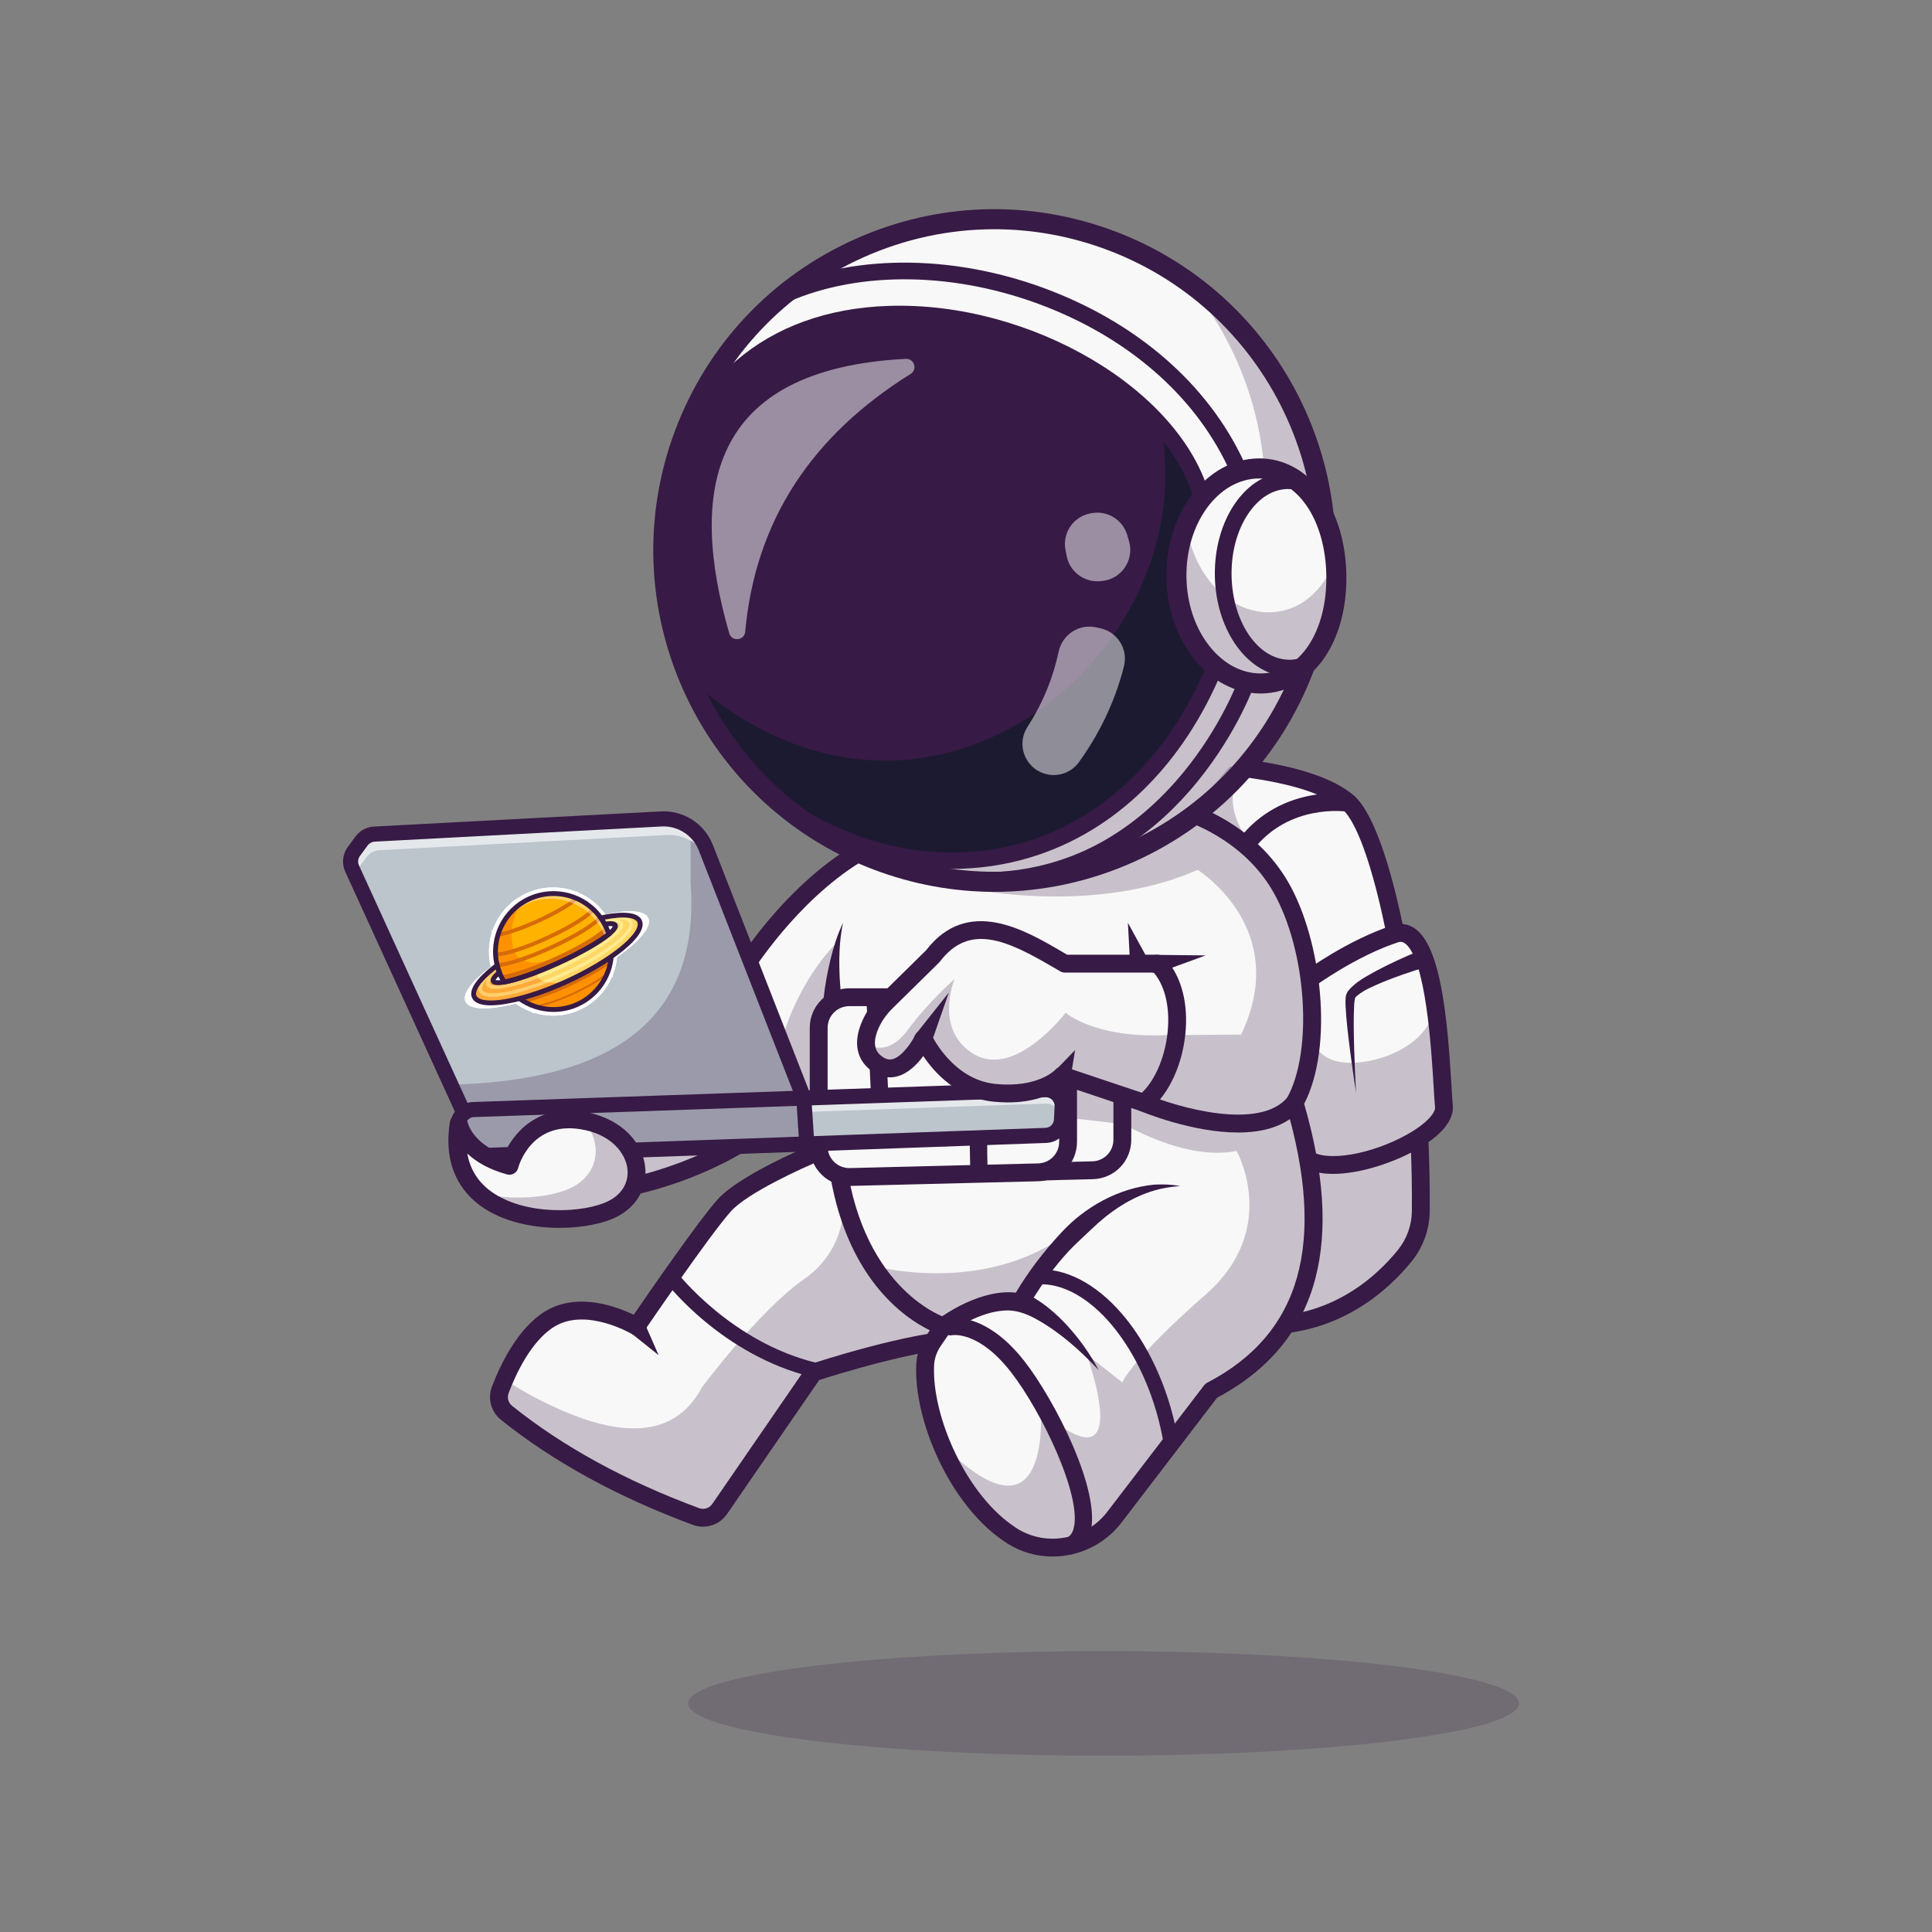 <?xml version="1.0" encoding="utf-8"?>
<!-- Generator: Adobe Illustrator 27.5.0, SVG Export Plug-In . SVG Version: 6.00 Build 0)  -->
<svg version="1.1" id="Layer_1" xmlns="http://www.w3.org/2000/svg" xmlns:xlink="http://www.w3.org/1999/xlink" x="0px" y="0px"
	 viewBox="0 0 4000 4000" style="enable-background:new 0 0 4000 4000;" xml:space="preserve">
<rect x="0" y="0" width="4000" height="4000" fill="#808080" stroke="none"/>
<g>
	<g>
		<g>
			<!-- <rect style="fill:#E7C0FF;" width="4000" height="4000"/> -->
		</g>
	</g>
	<g>
		<g>
			<g>
				<g>
					<path style="fill:#F8F8F8;" d="M1994.38,2772.434c-9.02,0.154-18.706,0.769-28.956,1.794
						c-110.186,10.865-281.103,67.393-281.103,67.393l-194.389,282.64c-10.865,15.734-31.057,22.14-48.995,15.529
						c-150.263-55.606-282.128-126.227-392.263-214.735c-14.094-11.326-19.321-30.391-12.915-47.303
						c2.409-6.303,5.227-13.376,8.456-20.961c18.091-41.973,49.661-99.475,95.17-126.637c76.259-45.458,178.553,15.99,178.553,15.99
						s136.631-200.488,181.474-250.456c44.843-49.968,195.619-111.468,195.619-111.468l269.469,190.494
						C1964.501,2574.713,2100.312,2770.742,1994.38,2772.434z"/>
				</g>
			</g>
			<g>
				<g>
					<path style="fill:#F8F8F8;" d="M2941.622,2507.782c-0.307,33.312-11.889,65.548-32.799,91.48
						c-49.097,60.987-155.747,158.668-326.766,143.601c-39.155-3.434-73.594-30.545-103.831-73.645
						c-160.154-227.906-203.665-903.834-203.665-903.834l221.653-181.935c0,0,216.529,7.636,295.965,78.77
						c34.696,31.057,69.341,134.068,96.554,271.16c13.53,68.162,25.266,144.78,34.183,225.19
						c7.124,63.959,12.454,130.327,15.58,196.695C2940.956,2406.462,2942.032,2457.66,2941.622,2507.782z"/>
				</g>
			</g>
			<g>
				<g>
					<path style="fill:#371A45;" d="M2617.153,2762.895c-11.919,0-24.138-0.527-36.719-1.636
						c-111.25-9.8-199.575-181.995-262.524-511.804c-45.811-240.012-61.636-480.486-61.79-482.886
						c-0.654-10.183,7.07-18.97,17.253-19.627c10.193-0.601,18.97,7.07,19.626,17.253c0.154,2.38,15.857,240.847,61.265,478.628
						c57.795,302.639,139.268,473.682,229.412,481.624c162.93,14.321,264.626-79.524,310.74-136.755
						c18.274-22.681,28.472-51.116,28.716-80.071c3.169-375.947-76.135-771.509-143.281-831.636
						c-73.513-65.823-282.175-73.997-284.272-74.07c-10.198-0.364-18.171-8.926-17.81-19.121c0.361-10.2,9.055-18.123,19.116-17.813
						c9.114,0.322,224.158,8.74,307.62,83.474c83.069,74.382,158.679,492.073,155.581,859.478
						c-0.313,37.246-13.416,73.806-36.89,102.944C2876.006,2669.448,2775.791,2762.883,2617.153,2762.895z"/>
				</g>
			</g>
			<g>
				<g>
					<path style="fill:#F8F8F8;" d="M2938.496,2355.263c-69.238,44.69-189.52,76.823-236.003,41.769l5.843-246.407l2.972-123.767
						c0,0,86.919-63.857,177.426-93.479c41.819-13.683,65.138,47.611,78.77,124.023c0.154,0.923,0.307,1.948,0.512,2.973
						c15.375,88.354,18.091,195.567,21.474,230.315C2991.488,2311.292,2970.424,2334.61,2938.496,2355.263z"/>
				</g>
			</g>
			<g>
				<g>
					<path style="fill:#371A45;" d="M2760.034,2430.405c-26.98,0.002-51.155-5.403-68.672-18.625
						c-8.147-6.147-9.766-17.734-3.618-25.879c6.147-8.147,17.732-9.766,25.879-3.618c31.794,23.989,125.247,8.274,200-33.638
						c41.018-22.998,58.547-45.227,57.478-56.152c-0.945-9.626-1.802-24.036-2.886-42.28
						c-4.346-73.159-15.891-267.493-60.107-297.583c-4.324-2.942-8.269-3.433-13.613-1.682
						c-86.514,28.323-171.426,90.186-172.275,90.808c-8.22,6.033-19.788,4.258-25.825-3.967c-6.038-8.228-4.265-19.787,3.96-25.825
						c3.647-2.678,90.4-65.94,182.642-96.138c16.218-5.305,32.09-3.15,45.903,6.252c54.661,37.197,67.998,187.749,76.208,325.942
						c1.06,17.849,1.897,31.946,2.771,40.869c2.954,30.12-24.102,62.791-76.182,91.99
						C2886.242,2406.364,2816.921,2430.402,2760.034,2430.405z"/>
				</g>
			</g>
			<g style="opacity:0.25;">
				<g>
					<path style="fill:#371A45;" d="M2938.496,2355.263c2.46,51.198,3.536,102.396,3.126,152.518
						c-0.307,33.312-11.889,65.548-32.799,91.48c-49.097,60.987-155.747,158.668-326.766,143.601
						c-39.155-3.434-73.594-30.545-103.831-73.645c2.819-99.834,16.759-107.162,27.828-204.178
						c11.941-105.163,32.441-173.479,46.125-188.854l156.157-125.561l7.482-5.996c0,0,5.535,58.527,85.792,55.76
						c41.204-1.435,87.688-16.4,121.307-41.82c31.877-24.138,52.121-57.707,45.099-98.194
						c15.375,88.354,18.091,195.567,21.474,230.315C2991.488,2311.292,2970.424,2334.61,2938.496,2355.263z"/>
				</g>
			</g>
			<g>
				<g>
					<path style="fill:#371A45;" d="M2947.664,2003.526c-28.523,8.728-57.383,18.601-85.022,29.897
						c-18.943,8.322-40.877,16.619-55.374,30.444c-0.69,0.673-0.865,1.149-1.394,1.736c-0.049,0.354-0.263,0.235-0.37,0.608
						c-0.956,4.111-1.459,9.373-1.826,13.75c-1.692,29.704-0.789,60.515-0.015,90.942c0.926,30.52,2.256,61.064,3.891,91.599
						c-4.609-30.232-8.918-60.518-12.832-90.894c-3.754-30.466-7.679-60.635-8.977-92.036c-0.022-5.012-0.161-10.777,0.567-15.891
						c0.299-4.184,2.488-8.699,4.882-12.014c16.521-20.22,38.582-30.358,59.975-42.584c27.692-14.601,55.654-27.34,84.563-39.391
						C2959.139,1960.956,2971.495,1995.555,2947.664,2003.526L2947.664,2003.526z"/>
				</g>
			</g>
			<g>
				<g>
					<path style="fill:#371A45;" d="M1455.488,3160.859c-6.997,0.002-14.077-1.218-20.943-3.757
						c-155.637-57.556-289.358-130.779-397.449-217.639c-20.4-16.389-27.886-43.828-18.626-68.276
						c16.526-43.625,52.981-122.019,111.448-156.902c66.931-39.929,148.477-8.523,182.07,7.813
						c31.851-46.423,134.893-195.54,173.672-238.75c47.141-52.527,196.057-113.657,202.373-116.235
						c9.446-3.86,20.232,0.679,24.087,10.129c3.855,9.448-0.679,20.232-10.127,24.089c-40.847,16.67-154.399,68.337-188.828,106.699
						c-43.518,48.491-178.613,246.526-179.973,248.521c-5.515,8.093-16.387,10.476-24.785,5.43
						c-0.911-0.542-93.882-55.142-159.553-15.957c-48.845,29.141-81.001,99.128-95.823,138.254
						c-3.577,9.438-0.676,20.039,7.212,26.377c104.98,84.36,235.227,155.615,387.119,211.785c10.046,3.716,21.282,0.151,27.344-8.66
						l194.407-282.629c2.285-3.323,5.596-5.808,9.426-7.073c8.445-2.791,208.057-68.384,315.559-70.12
						c16.042-0.259,18.96-5.938,19.919-7.803c13.569-26.409-30.591-111.643-64.707-160.933c-5.808-8.391-3.716-19.9,4.673-25.71
						c8.389-5.808,19.897-3.718,25.705,4.668c16.238,23.438,95.796,143.176,67.205,198.853c-6.384,12.437-20.625,27.368-52.2,27.878
						c-92.031,1.484-264.731,55.459-298.689,66.355l-190.85,277.456C1493.647,3151.455,1474.905,3160.859,1455.488,3160.859z"/>
				</g>
			</g>
			<g style="opacity:0.25;">
				<g>
					<path style="fill:#371A45;" d="M2001.657,2687.872c0,11.531-7.687,17.937-16.656,41c-3.741,9.583-10.813,26.137-19.577,45.356
						c-110.186,10.865-281.103,67.393-281.103,67.393l-194.389,282.64c-10.865,15.734-31.057,22.14-48.995,15.529
						c-150.263-55.606-282.128-126.227-392.263-214.735c-14.094-11.326-19.321-30.391-12.915-47.303
						c2.409-6.303,5.227-13.376,8.456-20.961l49.712,29.263c172.71,93.992,298.476,100.551,359.361-13.683
						c0,0,117.874-158.873,211.967-224.472c94.094-65.65,81.435-170.148,81.435-170.148l226.778,181.935
						C1981.157,2666.091,2001.657,2676.341,2001.657,2687.872z"/>
				</g>
			</g>
			<g>
				<g>
					<path style="fill:#371A45;" d="M1686.487,2851.875c-1.201,0-2.424-0.142-3.643-0.439
						c-187.642-45.605-301.162-192.439-305.903-198.667c-5.144-6.755-3.835-16.404,2.922-21.545
						c6.755-5.142,16.401-3.833,21.54,2.915c1.233,1.611,112.056,144.482,288.701,187.419c8.252,2.004,13.315,10.32,11.309,18.569
						C1699.704,2847.158,1693.415,2851.875,1686.487,2851.875z"/>
				</g>
			</g>
			<g>
				<g>
					<path style="fill:#F8F8F8;" d="M1313.079,2455.063c0,0,145.283-29.822,260.406-114.405l-282.933,21.553"/>
				</g>
			</g>
			<g style="opacity:0.25;">
				<g>
					<path style="fill:#371A45;" d="M1313.079,2455.063c0,0,145.283-29.822,260.406-114.405l-282.933,21.553"/>
				</g>
			</g>
			<g>
				<g>
					<path style="fill:#371A45;" d="M1313.059,2473.544c-8.587,0-16.277-6.018-18.076-14.758
						c-2.056-9.993,4.38-19.763,14.373-21.821c1.416-0.293,142.839-30.122,253.191-111.196c8.225-6.045,19.785-4.275,25.83,3.95
						c6.042,8.223,4.275,19.788-3.95,25.83c-117.039,85.991-261.538,116.365-267.632,117.615
						C1315.542,2473.42,1314.292,2473.544,1313.059,2473.544z"/>
				</g>
			</g>
			<g>
				<g>
					<path style="fill:#F8F8F8;" d="M2507.745,2879.186l-200.641,262.192c-50.019,65.343-141.858,82.717-211.404,38.745
						c-61.704-39.052-113.825-111.826-145.907-188.598c-24.087-57.451-36.9-117.156-34.234-166.714
						c0.922-17.527,7.124-34.337,17.015-48.789l20.602-30.083c0,0-180.449-54.99-219.296-336.503v-73.492
						c0,0-93.94-6.252-100.807-18.501c-6.816-12.249-93.735-311.186-93.735-311.186s117.669-191.417,286.792-265.677
						c79.744-35.003,191.109-48.431,286.484-52.889c106.906-4.971,193.774,1.384,193.774,1.384l150.365-7.944
						c0,0,127.867,36.438,196.183,157.694c68.367,121.307,88.866,335.325,27.367,444.435
						C2760.199,2555.085,2725.913,2766.079,2507.745,2879.186z"/>
				</g>
			</g>
			<g>
				<g>
					<path style="fill:#371A45;" d="M2179.194,3222.57c-32.288,0.002-64.707-8.708-93.369-26.853
						c-118.965-75.308-194.936-256.443-188.713-371.907c1.099-20.381,8.093-40.518,20.229-58.232l7.752-11.313
						c-52.122-25.347-177.376-109.5-209.517-342.322c-0.117-0.837-0.176-1.682-0.176-2.527v-56.304
						c-87.595-7.234-94.587-19.746-98.445-26.655c-6.836-12.244-62.695-202.639-95.383-315.044
						c-1.458-5.005-0.73-10.396,2.002-14.836c4.929-8.018,122.695-197.188,295.125-272.917
						c171.355-75.256,476.121-53.94,489.016-52.996c10.176,0.745,17.822,9.6,17.078,19.775c-0.745,10.178-9.543,17.869-19.775,17.08
						c-3.064-0.22-308.538-21.575-471.46,49.978c-144.092,63.284-251.624,217.524-274.148,251.685
						c30.828,105.876,78.408,266.985,88.765,296.245c12.844,4.656,53.42,9.854,86.938,12.095
						c9.705,0.649,17.246,8.711,17.246,18.438v72.18c37.178,265.63,204.526,319.626,206.216,320.142
						c5.627,1.716,10.1,6.008,12.048,11.563c1.946,5.552,1.13,11.699-2.195,16.553l-20.598,30.068
						c-8.306,12.122-13.081,25.723-13.813,39.333c-5.662,105.027,66.511,272.188,171.575,338.694
						c60.642,38.384,142.703,23.298,186.824-34.346l200.657-262.173c1.65-2.158,3.757-3.923,6.169-5.173
						c193.958-100.552,247.38-288.42,163.318-574.338c-1.409-4.788-0.82-9.941,1.631-14.287
						c54.712-97.051,41.428-304.207-27.336-426.265c-63.586-112.864-183.977-148.677-185.186-149.023
						c-9.795-2.825-15.466-13.052-12.659-22.852c2.81-9.8,13.005-15.466,22.813-12.683c5.518,1.572,135.986,39.963,207.229,166.419
						c66.665,118.33,93.083,335.527,31.091,455.583c41.218,143.206,48.921,261.035,23.555,359.99
						c-27.678,107.988-96.221,191.519-203.762,248.335l-198.174,258.928C2286.924,3198.125,2233.259,3222.565,2179.194,3222.57z"/>
				</g>
			</g>
			<g>
				<g>
					<path style="fill:#F8F8F8;" d="M1870.611,2060.36h389.788c34.946,0,63.275,28.329,63.275,63.275v236.017
						c0,34.334-27.381,62.403-61.705,63.255l-389.788,9.672c-35.549,0.882-64.844-27.695-64.844-63.255v-245.689
						C1807.337,2088.689,1835.666,2060.36,1870.611,2060.36z"/>
				</g>
			</g>
			<g>
				<g>
					<path style="fill:#371A45;" d="M1870.544,2451.076c-21.438,0-41.611-8.203-57.019-23.23
						c-15.906-15.518-24.668-36.301-24.668-58.523v-245.688c0-45.078,36.675-81.753,81.753-81.753h389.79
						c45.078,0,81.753,36.675,81.753,81.753v236.016c0,44.719-35.02,80.62-79.724,81.729l-389.79,9.67
						C1871.941,2451.066,1871.24,2451.076,1870.544,2451.076z M1870.61,2078.84c-24.7,0-44.795,20.095-44.795,44.795v245.688
						c0,12.178,4.8,23.567,13.516,32.068c8.716,8.501,20.173,13.074,32.39,12.715l389.79-9.67
						c24.497-0.608,43.684-20.281,43.684-44.785v-236.016c0-24.7-20.095-44.795-44.795-44.795H1870.61z"/>
				</g>
			</g>
			<g>
				<g>
					<path style="fill:#F8F8F8;" d="M1758.29,2064.631h389.788c34.946,0,63.275,28.329,63.275,63.275v236.017
						c0,34.334-27.381,62.404-61.705,63.255l-389.788,9.672c-35.549,0.882-64.844-27.695-64.844-63.255v-245.689
						C1695.015,2092.96,1723.344,2064.631,1758.29,2064.631z"/>
				</g>
			</g>
			<g>
				<g>
					<path style="fill:#371A45;" d="M2026.87,2448.161c-9.705,0.002-17.685-7.744-17.925-17.5
						c-0.774-31.692-1.716-81.353-0.803-106.946c-28.105-7.021-112.39-18.145-188.13-25.981c-8.821-0.913-15.649-8.132-16.072-16.99
						l-10.251-215.259c-0.471-9.897,7.168-18.301,17.063-18.772c9.927-0.437,18.298,7.168,18.772,17.065l9.519,199.878
						c189.382,20.115,197.312,31.128,202.107,37.778c3.218,4.465,4.392,10.061,3.215,15.352c-1.23,7.834-0.762,63.704,0.444,113
						c0.242,9.902-7.59,18.127-17.493,18.369C2027.168,2448.159,2027.016,2448.161,2026.87,2448.161z M2016.264,2326.303h0.049
						H2016.264z M2009.338,2309.04c-0.088,0.393-0.159,0.784-0.217,1.167C2009.189,2309.772,2009.262,2309.384,2009.338,2309.04z
						 M2009.341,2309.028c0,0.002-0.002,0.007-0.002,0.01C2009.338,2309.035,2009.341,2309.03,2009.341,2309.028z"/>
				</g>
			</g>
			<g>
				<g>
					<path style="fill:#371A45;" d="M1758.227,2455.349c-21.44,0-41.619-8.206-57.024-23.235
						c-15.906-15.515-24.668-36.299-24.668-58.521v-245.688c0-45.078,36.675-81.753,81.755-81.753h389.788
						c45.078,0,81.753,36.675,81.753,81.753v236.018c0,44.719-35.02,80.618-79.724,81.726l-389.79,9.673
						C1759.619,2455.339,1758.921,2455.349,1758.227,2455.349z M1758.291,2083.11c-24.702,0-44.797,20.095-44.797,44.795v245.688
						c0,12.178,4.8,23.564,13.516,32.068c8.716,8.503,20.303,12.988,32.39,12.717l389.79-9.673
						c24.497-0.608,43.684-20.278,43.684-44.783v-236.018c0-24.7-20.095-44.795-44.795-44.795H1758.291z"/>
				</g>
			</g>
			<g>
				<g>
					<path style="fill:#BCC4CC;" d="M2199.121,2291.663l-1.435,27.06c-0.922,17.476-15.016,31.365-32.543,32.031l-495.94,17.681
						l-685.512,24.497c-18.706,0.666-34.388-13.991-35.003-32.748l-0.871-28.136c-0.359-11.019,4.664-20.961,12.659-27.367h0.051
						c5.484-4.459,12.351-7.226,19.936-7.482l683.667-23.728l1.384-0.051l498.657-17.322
						C2184.002,2255.43,2200.146,2271.83,2199.121,2291.663z"/>
				</g>
			</g>
			<g style="opacity:0.61;">
				<g>
					<path style="fill:#FFFFFF;" d="M2199.121,2291.663l-0.974,18.757c-3.793-14.965-17.63-26.086-33.978-25.522l-498.195,17.323
						l-0.718-28.802l498.913-17.322C2184.002,2255.43,2200.146,2271.83,2199.121,2291.663z"/>
				</g>
			</g>
			<g>
				<g>
					<path style="fill:#BCC4CC;" d="M1670.227,2365.872l-1.128-0.103l-708.574-61.089h-0.051l-26.906-58.885l-204.536-447.51
						c-5.33-11.634-3.946-25.163,3.639-35.464l15.887-21.627c6.253-8.456,15.99-13.735,26.496-14.247l593.878-31.416
						c40.436-2.152,77.643,21.832,92.403,59.552l1.23,3.075l201.564,515.313l3.485,52.94L1670.227,2365.872z"/>
				</g>
			</g>
			<g style="opacity:0.61;">
				<g>
					<path style="fill:#FFFFFF;" d="M1664.692,2282.028l-193.108-493.634c-14.76-37.719-51.967-61.704-92.403-59.552
						l-593.878,31.416c-10.506,0.512-20.243,5.791-26.496,14.247l-15.887,21.627c-3.895,5.33-6.201,11.48-6.714,17.783
						l-7.175-15.631c-5.33-11.634-3.946-25.163,3.639-35.464l15.887-21.627c6.253-8.456,15.99-13.735,26.496-14.247l593.878-31.416
						c40.436-2.152,77.643,21.832,92.403,59.552l202.794,518.388L1664.692,2282.028z"/>
				</g>
			</g>
			<g>
				<g>
					<path style="fill:#371A45;" d="M982.453,2408.596c-12.578,0-24.492-4.695-33.728-13.333
						c-9.678-9.05-15.234-21.328-15.647-34.57l-0.874-28.162c-0.847-27.148,20.552-50.007,47.703-50.95l0,0l1183.726-41.111
						c13.845-0.5,27.292,4.9,36.982,14.761c9.688,9.861,14.829,23.433,14.106,37.236l-1.416,27.063
						c-1.353,25.774-21.819,45.906-47.61,46.826l-1181.431,42.207C983.659,2408.586,983.054,2408.596,982.453,2408.596z
						 M980.991,2312.832L980.991,2312.832c-9.978,0.347-17.844,8.748-17.532,18.726l0.874,28.162
						c0.151,4.866,2.195,9.38,5.752,12.708c3.557,3.328,8.196,5.034,13.062,4.888l1181.433-42.207
						c9.48-0.337,17.002-7.739,17.5-17.214l1.416-27.061c0.269-5.149-1.572-10.007-5.186-13.687
						c-3.613-3.677-8.406-5.632-13.594-5.425L980.991,2312.832z"/>
				</g>
			</g>
			<g>
				<g>
					<path style="fill:#371A45;" d="M1670.229,2381.489c-8.167,0-15.039-6.338-15.586-14.604l-5.947-89.978l-201.919-516.135
						c-12.317-31.487-43.32-51.413-77.034-49.651l-593.87,31.413c-5.864,0.31-11.226,3.201-14.705,7.932l-15.901,21.619
						c-4.199,5.708-4.978,13.254-2.034,19.697l231.436,506.404c3.591,7.854,0.134,17.129-7.72,20.718
						c-7.854,3.606-17.131,0.132-20.718-7.72L714.797,1804.78c-7.659-16.753-5.635-36.379,5.281-51.221l15.901-21.619
						c9.05-12.305,22.991-19.824,38.245-20.632l593.87-31.414c47.273-2.437,90.567,25.425,107.805,69.485l202.8,518.386
						c0.583,1.492,0.935,3.066,1.04,4.666l6.106,92.393c0.569,8.616-5.955,16.062-14.57,16.631
						C1670.925,2381.477,1670.576,2381.489,1670.229,2381.489z"/>
				</g>
			</g>
			<g style="opacity:0.25;">
				<g>
					<path style="fill:#371A45;" d="M1669.202,2368.435l-685.512,24.497c-18.706,0.666-34.388-13.991-35.003-32.748l-0.871-28.136
						c-0.359-11.019,4.664-20.961,12.659-27.367l-26.906-58.885c318.002-7.944,517.977-123.511,496.299-418.092v-87.124
						l32.697,17.578l201.564,515.313l1.384-0.051c0.769,18.86,1.486,36.746,2.101,52.992c0.564,14.657,1.076,27.931,1.486,39.359
						C1669.151,2366.692,1669.151,2367.563,1669.202,2368.435z"/>
				</g>
			</g>
			<g>
				<g>
					<g>
						<path style="fill:#F8F8F8;" d="M1054.825,2413.688c0,0,29.895-113.603,150.331-93.957
							c120.436,19.646,148.623,139.228,64.062,182.79c-84.562,43.562-353.621,36.729-319.454-176.81
							C949.764,2325.71,960.013,2388.063,1054.825,2413.688z"/>
					</g>
				</g>
				<g style="opacity:0.25;">
					<g>
						<path style="fill:#371A45;" d="M1269.201,2502.503c-58.424,30.084-204.895,36.131-278.592-33.415
							c71.391,19.116,153.697,9.789,194.03-10.967c56.989-29.366,62.78-93.274,23.575-137.81
							C1326.036,2341.426,1353.045,2459.3,1269.201,2502.503z"/>
					</g>
				</g>
				<g>
					<g>
						<path style="fill:#371A45;" d="M1158.498,2542.155c-56.689,0.002-118.44-12.839-163.284-45.322
							c-37.424-27.109-78.855-79.309-63.696-174.043c1.431-8.948,9.141-15.54,18.206-15.557c0.012,0,0.027-0.002,0.039-0.002
							c9.045,0,16.765,6.55,18.232,15.481c0.337,1.724,9.302,44.412,75.269,68.022c19.16-45.205,70.034-104.712,164.866-89.241
							c68.337,11.147,118.186,54.294,126.992,109.924c7.036,44.448-14.976,85.649-57.442,107.527
							C1250.259,2533.071,1206.167,2542.155,1158.498,2542.155z M967.502,2388.288c5.684,32.59,22.188,58.909,49.392,78.616
							c70.234,50.876,193.296,45.242,243.862,19.189c28.235-14.546,42.39-40.303,37.864-68.899
							c-4.761-30.066-32.873-68.857-96.438-79.226c-102.685-16.768-128.442,76.448-129.49,80.422
							c-1.253,4.761-4.351,8.823-8.611,11.289c-4.258,2.463-9.326,3.135-14.08,1.846
							C1011.36,2421.081,985.18,2404.821,967.502,2388.288z"/>
					</g>
				</g>
			</g>
			<g>
				<g>
					<g>
						<path style="fill:#F8F8F8;" d="M2435.278,2143.04c-6.765,57.297-31.569,112.902-67.188,140.218l-168.918-56.631
							c0,0-39.923,46.125-140.475,35.875c-100.602-10.25-146.727-112.134-146.727-112.134s-42.896,89.072-94.811,53.197
							c-14.145-9.789-20.961-21.832-23.216-34.44c-2.921-16.4,1.845-33.773,8.354-48.379c7.739-17.373,19.065-32.902,32.646-46.227
							l96.246-94.76c81.128-106.752,194.748-29.878,273.313,15.375h192.185C2431.332,2029.42,2441.94,2087.024,2435.278,2143.04z"/>
					</g>
				</g>
				<g>
					<g>
						<path style="fill:#371A45;" d="M2368.088,2301.728c-1.97,0-3.953-0.315-5.869-0.959l-158.716-53.198
							c-18.538,14.719-64.629,41.685-146.704,33.315c-75.435-7.688-122.51-60.574-145.283-94.453
							c-12.373,16.838-30.894,36.016-54.033,42.131c-17.351,4.595-34.927,1.199-50.83-9.797
							c-33.669-23.279-41.206-60.767-21.223-105.557c8.398-18.823,20.691-36.277,36.538-51.87l95.334-93.821
							c85.85-111.545,203.381-42.778,281.24,2.771c3.708,2.17,7.358,4.304,10.935,6.382h187.227c4.868,0,9.539,1.921,12.998,5.344
							c32.72,32.38,49.272,86.072,45.417,147.307c-4.441,70.5-34.187,136.675-75.781,168.586
							C2376.067,2300.419,2372.104,2301.728,2368.088,2301.728z M2199.17,2208.149c1.963,0,3.943,0.313,5.869,0.959l159.036,53.306
							c29.314-27.625,50.701-80.454,54.163-135.415c2.966-47.124-7.759-87.908-29.563-113.369h-184.155
							c-3.237,0-6.418-0.852-9.224-2.468c-5.002-2.881-10.146-5.891-15.415-8.972c-95.112-55.647-172.737-91.814-233.979-11.23
							c-0.535,0.703-1.121,1.367-1.751,1.987l-96.26,94.731c-12.542,12.344-22.202,26.001-28.711,40.591
							c-18.491,41.445,1.111,54.998,8.489,60.098c9.221,6.379,16.016,5.608,20.332,4.48c21.328-5.601,41.836-39.18,47.336-50.5
							c3.135-6.443,9.819-10.525,16.877-10.413c7.163,0.098,13.633,4.314,16.589,10.84c0.405,0.886,43.271,92.332,131.741,101.345
							c88.525,9.026,124.314-29.197,124.651-29.583C2188.769,2210.407,2193.901,2208.149,2199.17,2208.149z"/>
					</g>
				</g>
				<g>
					<g>
						<path style="fill:#371A45;" d="M1895.782,2141.485l68.719-86.543l-36.342,104.36c-3.405,9.775-14.088,14.941-23.863,11.536
							C1892.243,2166.896,1887.779,2151.233,1895.782,2141.485L1895.782,2141.485z"/>
					</g>
				</g>
				<g>
					<g>
						<polygon style="fill:#371A45;" points="2182.304,2219.073 2225.873,2174.097 2216.031,2234.18 2182.304,2219.073 						"/>
					</g>
				</g>
				<g style="opacity:0.25;">
					<g>
						<path style="fill:#371A45;" d="M2435.278,2143.04c-6.765,57.297-31.569,112.902-67.188,140.218l-168.918-56.631
							c0,0-39.923,46.125-140.475,35.875c-100.602-10.25-146.727-112.134-146.727-112.134s-42.896,89.072-94.811,53.197
							c-14.145-9.789-20.961-21.832-23.216-34.44l5.689-5.688c0,0,38.437,25.625,80.308-31.621
							c41-56.067,94.299-103.114,96.451-104.959c-1.333,3.28-42.947,107.419,41.051,156.208
							c85.433,49.558,188.802-86.253,188.802-86.253s61.499,53.812,210.123,46.125
							C2423.132,2142.579,2429.435,2142.63,2435.278,2143.04z"/>
					</g>
				</g>
			</g>
			<g>
				<g>
					<path style="fill:#371A45;" d="M1941.943,2731.29c52.788-38.01,136.98-76.206,200.399-43.322
						c29.269,17.603,54.567,41.503,76.635,67.14c21.646,25.191,40.333,52.476,55.583,81.387
						c-38.459-40.898-80.021-78.133-128.789-105.266c-18.338-10.004-37.518-17.744-58.677-18.152
						c-43.887,0.212-87.255,22.65-122.669,47.543C1944.574,2775.275,1922.543,2746.766,1941.943,2731.29L1941.943,2731.29z"/>
				</g>
			</g>
			<g>
				<g>
					<path style="fill:#371A45;" d="M2214.16,3218.569c-7.19,0-13.977-4.353-16.731-11.462c-3.579-9.236,1.008-19.626,10.247-23.206
						c4.719-1.829,11.409-5.762,15-18.75c18.389-66.509-65.994-242.686-129.683-324.468
						c-66.16-84.956-119.402-76.663-121.636-76.272c-9.678,2.08-19.065-4.141-21.133-13.831c-2.068-9.688,4.263-19.248,13.95-21.313
						c3.071-0.654,75.989-14.81,157.124,89.375c60.369,77.52,160.269,268.13,135.955,356.069
						c-5.764,20.847-18.428,35.593-36.619,42.642C2218.506,3218.178,2216.313,3218.569,2214.16,3218.569z"/>
				</g>
			</g>
			<g>
				<g>
					<path style="fill:#371A45;" d="M2099.966,2682.171c-0.36,0.347-0.689,0.735-0.974,1.145c-0.094,0.125-0.383,0.605-0.288,0.447
						c0.604-0.97,2.083-3.553,2.71-4.578c26.807-45.38,58.874-87.41,94.76-126.03c49.499-54.288,119.626-93.305,193.222-100.473
						c18.372-1.046,36.617-0.348,54.286,2.86c-17.946,1.375-35.424,3.97-52.238,8.762c-49.972,14.387-93.613,43.981-130.735,79.688
						c-12.369,11.809-25.061,23.266-37.371,35.337c-30.522,30.618-56.641,65.67-79.946,102.063
						c-2.105,3.386-8.219,13.233-10.191,16.641c0,0-1.693,2.861-1.693,2.861l-0.903,1.523
						C2116.983,2726.583,2082.85,2704.056,2099.966,2682.171L2099.966,2682.171z"/>
				</g>
			</g>
			<g>
				<g>
					<path style="fill:#371A45;" d="M2424.616,3003.168c-7.383,0-13.899-5.337-15.149-12.861
						c-30.334-182.776-144.551-331.475-254.604-331.475c-8.491,0-15.376-6.885-15.376-15.376s6.885-15.376,15.376-15.376
						c126.538,0,251.697,156.897,284.941,357.192c1.389,8.376-4.275,16.294-12.651,17.686
						C2426.301,3003.098,2425.454,3003.168,2424.616,3003.168z"/>
				</g>
			</g>
			<g>
				<g>
					<path style="fill:#371A45;" d="M2393.579,1976.939l102.653,1.128l-96.401,35.295
						C2371.499,2021.669,2364.094,1978.564,2393.579,1976.939L2393.579,1976.939z"/>
				</g>
			</g>
			<g>
				<g>
					<path style="fill:#371A45;" d="M2563.152,2344.741c-94.436,0-195.725-41.726-202.2-44.438
						c-9.409-3.94-13.843-14.761-9.905-24.175c3.938-9.412,14.756-13.855,24.175-9.915c61.016,25.503,232.209,76.16,290.823,5.264
						c6.499-7.869,18.152-8.972,26.013-2.468c7.866,6.501,8.972,18.149,2.468,26.013
						C2663.579,2332.458,2614.365,2344.741,2563.152,2344.741z"/>
				</g>
			</g>
			<g>
				<g>
					<path style="fill:#371A45;" d="M2339.639,1993.766l-4.434-83.176l39.982,73.071c5.024,9.18,1.653,20.696-7.528,25.72
						C2355.824,2016.235,2340.072,2007.316,2339.639,1993.766L2339.639,1993.766z"/>
				</g>
			</g>
			<g>
				<g>
					<path style="fill:#371A45;" d="M1705.153,2067.027c3.014-27.559,7.852-53.699,14.214-80.381
						c6.395-26.05,14.534-51.914,26.043-76.057c-8.298,38.897-8.725,78.192-6.699,117.48c0.749,12.923,1.807,26.208,3.404,38.508
						C1744.263,2093.99,1703.694,2094.539,1705.153,2067.027L1705.153,2067.027z"/>
				</g>
			</g>
			<g style="opacity:0.25;">
				<g>
					<path style="fill:#371A45;" d="M2680.301,2283.258c79.898,271.826,45.612,482.82-172.557,595.927l-200.641,262.192
						c-50.019,65.343-141.858,82.717-211.404,38.745c-61.704-39.052-113.825-111.826-145.907-188.598
						c5.996,4.817,12.043,10.096,18.142,15.784c208.38,194.748,186.907-87.124,186.907-87.124
						c200.077,172.864,96.4-111.57,94.76-116.182l74.055,58.117c0,0,17.527-46.125,172.556-181.935
						c155.081-135.811,64.062-297.247,64.062-297.247c-110.186,21.781-236.618-58.937-236.618-56.528
						c0,2.409-100.346-12.658-104.19-10.096c-3.844,2.563-0.871-83.178-0.871-83.178l158.617,53.709l58.065-143.806
						c41.922-0.615,134.273-0.974,134.273-0.974c105.317-220.372-89.942-341.065-89.942-341.065
						c-238.207,104.805-530.483,28.443-541.347,25.368l174.35-138.681c106.906-4.971,193.774,1.384,193.774,1.384l150.365-7.944
						c0,0,127.867,36.438,196.183,157.694C2721.301,1960.131,2741.8,2174.148,2680.301,2283.258z"/>
				</g>
			</g>
			<g style="opacity:0.25;">
				<g>
					<path style="fill:#371A45;" d="M2859.674,1662.885c0,0-0.512-0.205-1.537-0.615
						C2858.649,1662.013,2859.674,1662.885,2859.674,1662.885z"/>
				</g>
			</g>
			<g>
				<g>
					<g>
						<circle style="fill:#F8F8F8;" cx="2058.9" cy="1139.77" r="685.58"/>
					</g>
				</g>
				<g style="opacity:0.25;">
					<g>
						<path style="fill:#371A45;" d="M2699.803,1383.209c-134.481,354.004-530.416,531.936-884.367,397.475
							c-112.961-42.912-207.964-112.464-280.619-198.787c46.936,33.566,99.001,61.725,155.482,83.181
							c353.951,134.461,749.886-43.471,884.346-397.422c91.569-241.043,38.241-501.559-116.868-685.705
							C2705.152,758.583,2812.808,1085.739,2699.803,1383.209z"/>
					</g>
				</g>
				<g>
					<g>
						<path style="fill:#371A45;" d="M1422.365,1402.585c38.356,88.291,102.641,183.162,208.553,272.961
							c303.401,202.098,712.084,123.957,884.909-296.121l-27.302-348.16c-14.539-53.663-44.26-104.569-85.029-150.687
							c-249.961-282.578-914.379-385.579-1023.296,161.794C1380.2,1042.374,1336.917,1205.954,1422.365,1402.585z"/>
					</g>
				</g>
				<g style="opacity:0.7;">
					<g>
						<path style="fill:#111A28;" d="M1422.365,1402.585c38.356,88.291,102.641,183.162,208.553,272.961
							c303.401,202.098,712.084,123.957,884.909-296.121l-27.302-348.16c-14.539-53.663-44.26-104.569-85.029-150.687
							c91.677,475.861-492.807,959.812-976.906,524.078L1422.365,1402.585z"/>
					</g>
				</g>
				<g>
					<g>
						<path style="fill:#371A45;" d="M2030.781,1840.737c-13.235,0-26.709-0.435-40.496-1.336
							c-9.534-0.622-16.755-8.855-16.133-18.389c0.623-9.534,8.804-16.833,18.389-16.133
							c173.601,11.35,322.29-51.755,442.043-187.539c81.836-92.788,121.548-189.79,128.496-207.781l-14.583-429.199
							c-67.207-152.346-203.145-274.922-383.149-345.393c-184.268-72.136-384.075-75.652-534.487-9.407
							c-8.745,3.848-18.955-0.115-22.803-8.857c-3.853-8.743,0.115-18.953,8.857-22.803c158.655-69.878,368.391-66.567,561.042,8.85
							c189.817,74.312,333.145,204.585,403.582,366.821c0.867,1.992,1.348,4.131,1.421,6.301l14.812,435.96
							c0.076,2.175-0.261,4.343-0.991,6.392c-1.638,4.6-41.204,113.862-135.447,221.089
							C2379.026,1732.963,2239.001,1840.725,2030.781,1840.737z"/>
					</g>
				</g>
				<g>
					<g>
						<path style="fill:#371A45;" d="M1971.15,1798.933c-119.824,0.002-241.462-37.288-349.617-109.331
							c-7.771-5.178-9.873-15.674-4.697-23.445c5.176-7.773,15.679-9.871,23.445-4.7c149.761,99.761,326.438,129.241,484.736,80.898
							c163.545-49.951,296.111-179.729,373.64-365.649l-26.88-342.493c-27.019-97.803-111.973-193.957-233.342-264.026
							c-121.147-69.942-266.287-107.478-398.181-103.057c-138.42,4.665-380.1,60.049-443.506,378.552
							c-1.821,9.16-10.723,15.115-19.883,13.281c-9.158-1.821-15.105-10.725-13.281-19.883
							c49.636-249.346,222.961-397.236,475.53-405.749c295.41-9.915,606.384,173.955,665.718,393.557
							c0.273,1.008,0.452,2.044,0.532,3.086l27.322,348.13c0.208,2.646-0.21,5.303-1.218,7.756
							c-81.233,197.446-222.073,335.537-396.572,388.835C2081.721,1790.937,2026.626,1798.933,1971.15,1798.933z"/>
					</g>
				</g>
				<g>
					<g>
						<path style="fill:#371A45;" d="M2059.189,1846.489c-84.702,0-169.573-15.439-251.125-46.421
							c-364.089-138.313-547.773-547.046-409.463-911.133c66.999-176.375,198.674-316.099,370.767-393.435
							c172.087-77.339,363.999-83.03,540.369-16.028c364.089,138.313,547.773,547.046,409.46,911.135
							c-67,176.372-198.674,316.096-370.764,393.432C2255.915,1825.617,2157.668,1846.489,2059.189,1846.489z M2058.628,474.589
							c-92.7,0-185.156,19.641-272.244,58.777c-161.975,72.793-285.911,204.304-348.975,370.31
							c-130.181,342.691,42.707,727.4,385.396,857.583c166.013,63.062,346.636,57.703,508.608-15.085
							c161.975-72.793,285.911-204.304,348.975-370.308l19.404,7.371l-19.404-7.371c130.183-342.691-42.705-727.402-385.393-857.586
							C2218.242,489.125,2138.342,474.589,2058.628,474.589z"/>
					</g>
				</g>
				<g>
					<g>
						<g>
							<path style="fill:#F8F8F8;" d="M2766.792,1191.793c1.616,122.941-59.444,221.977-155.077,223.234
								s-174.469-97.388-176.085-220.329c-1.616-122.941,74.6-223.624,170.232-224.881
								C2701.495,968.559,2765.175,1068.852,2766.792,1191.793z"/>
						</g>
					</g>
					<g style="opacity:0.25;">
						<g>
							<path style="fill:#371A45;" d="M2611.688,1415.031c-95.609,1.24-174.446-97.379-176.038-220.313
								c-0.513-38.962,6.769-75.746,20.079-107.768c15.849,103.812,87.689,181.807,172.75,180.72
								c63.271-0.864,111.415-44.433,136.291-109.442c1.207,10.949,1.884,22.179,2.02,33.566
								C2768.383,1314.727,2707.371,1413.758,2611.688,1415.031z"/>
						</g>
					</g>
					<g>
						<g>
							<path style="fill:#371A45;" d="M2609.875,1435.796c-52.012,0.002-100.828-25.293-137.676-71.399
								c-36.125-45.203-56.484-105.374-57.327-169.426c-1.763-134.19,83.792-244.504,190.715-245.911
								c52.151-0.544,99.6,25.344,133.025,73.301c30.701,44.05,48.081,104.126,48.936,169.16
								c1.843,140.173-71.992,242.9-175.562,244.263C2611.284,1435.793,2610.576,1435.796,2609.875,1435.796z M2607.654,990.563
								c-0.508,0-1.008,0.003-1.519,0.01c-84.036,1.104-151.213,92.551-149.749,203.85c0.72,54.868,17.854,106.028,48.245,144.053
								c29.172,36.501,67.1,56.326,106.809,55.794c79.517-1.045,136.123-86.084,134.595-202.202
								c-0.747-56.819-15.479-108.657-41.482-145.967C2686.838,1020.681,2655.696,990.563,2607.654,990.563z"/>
						</g>
					</g>
					<g>
						<g>
							<path style="fill:#371A45;" d="M2669.526,1400.532c-83.687,0-152.761-93.457-154.319-209.304
								c-0.708-55.361,13.84-107.813,40.962-147.7c28.42-41.797,67.231-65.11,109.287-65.647c8.489-0.107,17.065,0.796,25.43,2.656
								c0.732,0.161,1.453,0.371,2.156,0.627c8.979,3.264,13.638,13.201,10.374,22.178c-3.064,8.428-11.987,13.025-20.479,10.869
								c-5.63-1.218-11.416-1.792-17.061-1.736c-30.408,0.388-59.216,18.325-81.099,50.505
								c-23.171,34.082-35.593,79.465-34.976,127.793c1.301,96.911,54.89,175.161,119.683,175.161c0.361,0,0.718-0.002,1.082-0.007
								c8.862-0.122,17.4-1.692,25.369-4.665c8.965-3.345,18.916,1.206,22.256,10.156s-1.206,18.916-10.156,22.256
								c-11.702,4.368-24.15,6.67-37,6.848C2670.537,1400.527,2670.024,1400.532,2669.526,1400.532z"/>
						</g>
					</g>
				</g>
				<g style="opacity:0.5;">
					<g>
						<path style="fill:#FFFFFF;" d="M1885.28,774.288c-203.308,126.721-321.417,302.327-342.397,533.663
							c-1.682,18.55-27.942,21.09-33.106,3.194c-84.68-293.432-43.066-547.137,365.617-568.177
							C1892.907,742.066,1900.162,765.012,1885.28,774.288z"/>
					</g>
				</g>
				<g style="opacity:0.5;">
					<g>
						<path style="fill:#FFFFFF;" d="M2280.775,1202.969l-3.626,0.3c-33.171,2.739-62.962-20.205-68.923-52.951
							c-0.682-3.749-1.385-7.379-2.1-10.883c-7.116-34.892,15.034-69.02,49.917-76.181l2.737-0.562
							c32.642-6.701,65.037,12.531,74.844,44.379c1.442,4.683,2.809,9.346,4.103,13.988
							C2348.639,1160.21,2321.281,1199.625,2280.775,1202.969z"/>
					</g>
				</g>
				<g style="opacity:0.5;">
					<g>
						<path style="fill:#FFFFFF;" d="M2148.324,1595.454L2148.324,1595.454c-31.324-18.758-40.966-59.778-21.12-90.424
							c34.011-52.519,53.903-105.694,64.617-155.869c7.522-35.226,41.709-57.994,76.929-50.441c3.024,0.649,6.05,1.297,9.071,1.945
							c35.543,7.616,58.069,43.106,49.306,78.385c-21.824,87.854-62.847,156.724-93.177,198.797
							C2214.321,1605.074,2177.121,1612.7,2148.324,1595.454z"/>
					</g>
				</g>
			</g>
			<g style="opacity:0.25;">
				<g>
					<path style="fill:#371A45;" d="M1807.337,2620.732c0,0,227.206,63.724,404.016-67.816l-81.875,122.145l-29.165,19.28
						c-61.618,3.437-111.613,17.448-142.86,48.515C1894.879,2719.931,1843.118,2681.668,1807.337,2620.732z"/>
				</g>
			</g>
			<g style="opacity:0.25;">
				<g>
					<path style="fill:#371A45;" d="M1734.791,1949.651c0,0-76.727,68.494-116.975,205.407l52.428,113.424l18.364-12.407
						c0,0,8.542-141.555,6.406-144.117s22.823-28.828,28.601-66.624c5.778-37.796,5.368-61.081,5.368-61.081"/>
				</g>
			</g>
			<g>
				<g>
					<path style="fill:#371A45;" d="M1332.59,2734.903l31.012,70.842l-60.344-48.362c-8.201-6.572-9.521-18.55-2.948-26.75
						C1308.787,2719.477,1327.32,2722.069,1332.59,2734.903L1332.59,2734.903z"/>
				</g>
			</g>
			<g>
				<g>
					<path style="fill:#371A45;" d="M2581.189,1765.07c-3.999,0-8.027-1.294-11.414-3.958c-8.02-6.311-9.407-17.927-3.096-25.947
						c87.661-111.399,222.605-92.08,228.308-91.208c10.085,1.553,17.004,10.986,15.454,21.074
						c-1.55,10.071-10.969,16.975-21.033,15.459c-4.905-0.732-119.634-16.582-193.687,77.527
						C2592.077,1762.651,2586.66,1765.07,2581.189,1765.07z"/>
				</g>
			</g>
			<g style="opacity:0.25;">
				<g>
					<path style="fill:#371A45;" d="M2588.496,1592.174c0,0-105.095,48.389,42.247,208.814
						c-52.94-54.2-107.875-96.411-166.347-117.358l81.363-96.548"/>
				</g>
			</g>
			<g>
				<g>
					<g>
						<g>
							<g>
								<path style="fill:#FFFFFF;" d="M1265.87,1914.869c2.326,5.085,4.307,10.244,5.943,15.447
									c-21.507,17.549-64.038,42.168-114.869,65.422c-50.827,23.252-97.268,39.335-124.608,44.132
									c-2.866-4.64-5.474-9.511-7.801-14.597c-0.109-0.239-0.217-0.474-0.322-0.715c-1.016-2.247-1.959-4.505-2.833-6.777
									c-2.058-5.316-3.746-10.694-5.08-16.103c-0.055-0.219-0.109-0.438-0.159-0.659c-1.938-8.043-3.093-16.149-3.499-24.229
									c-0.774-15.372,1.157-30.631,5.542-45.118c10.648-35.172,35.769-65.777,71.818-82.268
									c35.753-16.356,74.988-15.504,108.381-0.905c13.711,5.987,26.437,14.298,37.535,24.68c5.937,5.55,11.406,11.7,16.31,18.403
									c0.399,0.538,0.789,1.08,1.176,1.629c3.22,4.546,6.185,9.34,8.861,14.373c0.995,1.865,1.95,3.766,2.862,5.697
									C1265.378,1913.806,1265.626,1914.334,1265.87,1914.869z"/>
							</g>
						</g>
						<g>
							<g>
								<path style="fill:#FFFFFF;" d="M1277.419,1981.534c-0.474,5.413-1.276,10.778-2.408,16.067
									c-1.575,7.432-3.794,14.71-6.61,21.751c-12.21,30.542-35.727,56.618-67.999,71.382
									c-32.342,14.796-67.536,15.51-98.676,4.708c-6.839-2.374-13.483-5.303-19.853-8.76c-4.999-2.706-9.825-5.74-14.456-9.079
									c32.511-8.326,70.07-21.69,108.924-39.464C1215.191,2020.366,1249.861,2000.687,1277.419,1981.534z"/>
							</g>
						</g>
						<g>
							<g>
								<path style="fill:#FFFFFF;" d="M1271.813,1930.315c-21.502,17.547-64.037,42.171-114.866,65.422
									c-50.828,23.252-97.274,39.335-124.614,44.135c-2.86-4.646-5.468-9.516-7.801-14.6c-0.11-0.241-0.212-0.473-0.322-0.713
									c-1.012-2.252-1.958-4.505-2.828-6.777c-2.057-5.314-3.745-10.692-5.084-16.104c-0.054-0.219-0.108-0.438-0.154-0.657
									c-1.937-8.046-3.094-16.152-3.504-24.23c-0.769-15.37,1.162-30.631,5.544-45.123c8.615-28.446,26.684-53.896,52.359-71.314
									c-6.682,10.392-11.871,21.662-15.434,33.437c-4.39,14.491-6.32,29.744-5.544,45.123c0.402,8.078,1.559,16.184,3.497,24.221
									c0.053,0.227,0.107,0.446,0.161,0.666c0.071,0.289,0.171,0.648,0.295,1.067c6.766,22.8,31.314,32.343,54.999,30.194
									c45.148-4.095,142.904-56.936,163.699-69.127C1273.657,1929.437,1270.69,1926.759,1271.813,1930.315z"/>
							</g>
						</g>
						<g>
							<g>
								<path style="fill:#FFFFFF;" d="M1046.236,1928.287"/>
							</g>
						</g>
						<g>
							<g>
								<path style="fill:#FFFFFF;" d="M1176.342,2038.139c38.849-17.773,73.52-37.451,101.077-56.605
									c-0.474,5.413-1.276,10.778-2.408,16.067c-21.204,15.544-55.106,34.769-94.603,52.838
									c-37.831,17.307-73.111,30.036-98.535,36.244c-4.999-2.706-9.825-5.74-14.456-9.079
									C1099.929,2069.277,1137.488,2055.913,1176.342,2038.139z"/>
							</g>
						</g>
						<g>
							<g>
								<path style="fill:#FFFFFF;" d="M1265.126,1913.281c0.252,0.526,0.499,1.054,0.744,1.589
									c2.326,5.085,4.307,10.244,5.943,15.447c-21.507,17.549-64.038,42.168-114.869,65.422
									c-50.827,23.252-97.268,39.335-124.608,44.132c-2.866-4.64-5.474-9.511-7.801-14.597c-0.109-0.239-0.217-0.474-0.322-0.715
									c25.931-2.979,73.209-18.548,125.026-42.252C1203.101,1957.665,1247.112,1930.985,1265.126,1913.281z"/>
							</g>
						</g>
						<g>
							<g>
								<g>
									<path style="fill:#FFFFFF;" d="M1012.43,1981.257l0.424-8.934c18.087,0.86,65.326-14.372,114.874-37.039
										c59.112-27.042,97.255-52.893,104.382-64.452l7.615,4.695c-9.43,15.295-52.942,42.578-108.274,67.891
										C1079.932,1966.986,1032.102,1982.193,1012.43,1981.257z"/>
								</g>
							</g>
						</g>
						<g>
							<g>
								<g>
									<path style="fill:#FFFFFF;" d="M1018.859,1936.093l-1.353-8.842c20.326-3.109,55.541-15.373,91.903-32.008
										c38.101-17.43,71.047-36.615,85.978-50.068l5.988,6.646c-15.561,14.019-49.374,33.774-88.244,51.555
										C1076.069,1920.332,1039.945,1932.868,1018.859,1936.093z"/>
								</g>
							</g>
						</g>
						<g>
							<g>
								<g>
									<path style="fill:#FFFFFF;" d="M1016.137,2005.492l0.006-8.945c20.754,0.011,69.565-15.932,121.461-39.673
										c54.435-24.903,100.08-52.831,110.999-67.915l7.247,5.245c-11.92,16.466-57.944,44.921-114.524,70.804
										C1087.541,1989.613,1038.401,2005.504,1016.137,2005.492z"/>
								</g>
							</g>
						</g>
						<g>
							<g>
								<g>
									<path style="fill:#FFFFFF;" d="M1101.896,2097.673l-0.17-2.224l-1.051-1.98l0.411-0.218l0.469-0.039
										c17.941-1.369,52.109-12.582,87.047-28.564c35.131-16.072,65.108-34.04,78.233-46.893l3.129,3.195
										c-13.469,13.19-43.932,31.492-79.501,47.765C1154.543,2085.148,1120.605,2096.244,1101.896,2097.673z"/>
								</g>
							</g>
						</g>
						<g>
							<g>
								<path style="fill:#FFFFFF;" d="M1277.419,1981.534c-4.026,46.013-32.007,88.61-77.016,109.2
									c-45.009,20.59-95.534,13.908-132.985-13.131c32.511-8.326,70.07-21.69,108.924-39.464
									C1215.191,2020.366,1249.861,2000.687,1277.419,1981.534z"/>
							</g>
						</g>
						<g>
							<g>
								<path style="fill:#FFFFFF;" d="M1342.152,1900.645c8.087,17.677-18.188,48.538-64.734,80.888
									c-27.558,19.154-62.228,38.832-101.077,56.605c-38.854,17.775-76.413,31.139-108.924,39.464
									c-54.911,14.063-95.437,13.762-103.523-3.916c-7.344-16.054,13.644-42.97,52.406-72.009
									c1.334,5.409,3.022,10.786,5.08,16.103c-10.713,8.838-15.976,15.836-14.12,19.894c1.891,4.133,10.926,4.674,25.076,2.195
									c27.34-4.797,73.782-20.88,124.608-44.132c50.831-23.254,93.362-47.873,114.869-65.422
									c11.123-9.082,16.622-16.273,14.731-20.406c-1.854-4.053-10.592-4.651-24.279-2.327c-2.677-5.033-5.641-9.827-8.861-14.373
									C1300.72,1882.871,1334.808,1884.592,1342.152,1900.645z"/>
							</g>
						</g>
						<g>
							<g>
								<path style="fill:#FFFFFF;" d="M1020.563,2015.628c0.269,0.719,0.538,1.438,0.82,2.159
									c-10.717,8.834-15.986,15.824-14.127,19.885c1.897,4.143,10.939,4.681,25.08,2.197
									c18.131-3.179,44.684-11.331,75.343-23.249c-0.488,2.68-0.493,5.207,0.007,7.532c-11.835,4.444-23.307,8.372-34.188,11.717
									c-47.312,14.54-71.979,14.336-74.88,7.992C996.919,2040.158,1001.833,2030.814,1020.563,2015.628z"/>
							</g>
						</g>
						<g>
							<g>
								<path style="fill:#FFFFFF;" d="M1017.04,2009.186l1.128,1.417c-9.634,7.474-17.074,14.159-22.665,20.039
									C999.671,2024.472,1006.837,2017.348,1017.04,2009.186z"/>
							</g>
						</g>
						<g>
							<g>
								<path style="fill:#FFFFFF;" d="M1019.299,2012.007l-1.131-1.404c0.163-0.14,0.35-0.276,0.538-0.413L1019.299,2012.007z"/>
							</g>
						</g>
						<g>
							<g>
								<path style="fill:#FFFFFF;" d="M995.503,2030.641c-4.373,6.418-5.493,11.793-3.465,16.237
									c1.984,4.322,6.642,6.745,13.092,7.766c16.823,2.664,45.772-4.253,70.488-11.853c11.19-3.436,22.989-7.491,35.162-12.06
									c2.341,2.949,5.818,5.261,10.321,6.97c-17.988,6.866-35.439,12.68-51.787,17.253c-58.286,16.3-83.608,11.92-87.592,3.222
									C979.513,2053.345,982.703,2044.085,995.503,2030.641z"/>
							</g>
						</g>
						<g>
							<g>
								<path style="fill:#FFFFFF;" d="M1173.949,2039.227c-37.999,17.241-74.686,30.221-106.536,38.376
									c-54.908,14.065-95.439,13.761-103.527-3.922c-7.339-16.046,13.658-42.961,52.415-72.004
									c0.396,1.607,0.832,3.208,1.293,4.813l-2.21-2.89c-22.499,17.219-47.752,41.188-40.238,57.58
									c2.902,6.344,9.776,9.769,18.866,11.208c21.396,3.375,54.985-4.237,77.25-10.463c19.539-5.458,40.621-12.677,62.267-21.286
									C1144.302,2042.013,1158.015,2041.504,1173.949,2039.227z"/>
							</g>
						</g>
						<g>
							<g>
								<g>
									<path style="fill:#FFFFFF;" d="M1110.781,2030.731c-12.173,4.57-23.972,8.624-35.162,12.06
										c-24.716,7.6-53.664,14.517-70.488,11.853c-6.45-1.021-11.109-3.444-13.092-7.766c-2.028-4.444-0.909-9.819,3.465-16.237
										c5.59-5.88,13.031-12.565,22.665-20.039l1.131,1.404c0.408,1.214,0.83,2.416,1.265,3.621
										c-18.73,15.186-23.644,24.53-21.945,28.233c2.901,6.344,27.569,6.548,74.88-7.992c10.882-3.344,22.354-7.272,34.188-11.717
										c0.238,1.161,0.599,2.265,1.082,3.324C1109.3,2028.633,1109.97,2029.722,1110.781,2030.731z"/>
								</g>
							</g>
							<g>
								<g>
									<path style="fill:#FFFFFF;" d="M1018.168,2010.603c-9.634,7.474-17.074,14.159-22.665,20.039
										c4.168-6.169,11.334-13.293,21.536-21.456L1018.168,2010.603z"/>
								</g>
							</g>
							<g>
								<g>
									<path style="fill:#FFFFFF;" d="M1019.299,2012.007l2.26,2.822c-0.336,0.266-0.672,0.532-0.995,0.8
										C1020.129,2014.423,1019.707,2013.22,1019.299,2012.007z"/>
								</g>
							</g>
							<g>
								<g>
									<path style="fill:#FFFFFF;" d="M1245.726,1964.979c-23.721,14.855-52.324,30.073-82.737,43.983
										c-17.683,8.088-35.301,15.434-52.209,21.768c-0.81-1.009-1.48-2.098-2.012-3.255c-0.483-1.059-0.844-2.163-1.082-3.324
										c16.917-6.308,34.573-13.66,52.298-21.767c30.126-13.79,58.448-28.848,81.888-43.543
										c41.935-26.293,57.906-45.094,55.015-51.423c-1.737-3.785-12.346-6.193-36.966-1.616l-0.991-5.352l-0.331-1.776
										c12.902-2.399,23.005-3.161,30.41-2.282c7.654,0.918,12.427,3.589,14.458,8.008
										C1310.627,1920.049,1276.013,1945.982,1245.726,1964.979z"/>
								</g>
							</g>
						</g>
						<g>
							<g>
								<g>
									<path style="fill:#FFFFFF;" d="M1133.529,2040.639c-21.646,8.61-42.728,15.828-62.267,21.286
										c-22.265,6.227-55.855,13.839-77.25,10.463c-9.09-1.439-15.964-4.864-18.866-11.208
										c-7.514-16.392,17.739-40.361,40.238-57.58l2.21,2.89c0.352,1.243,0.719,2.475,1.112,3.699
										c-0.188,0.136-0.375,0.272-0.538,0.413l-1.128-1.417c-10.202,8.162-17.368,15.286-21.536,21.456
										c-12.8,13.444-15.99,22.704-13.781,27.534c3.984,8.698,29.305,13.078,87.592-3.222
										c16.348-4.572,33.799-10.387,51.787-17.253C1124.628,2039.051,1128.788,2040.029,1133.529,2040.639z"/>
								</g>
							</g>
							<g>
								<g>
									<path style="fill:#FFFFFF;" d="M1017.04,2009.186l1.128,1.417c-9.634,7.474-17.074,14.159-22.665,20.039
										C999.671,2024.472,1006.837,2017.348,1017.04,2009.186z"/>
								</g>
							</g>
							<g>
								<g>
									<path style="fill:#FFFFFF;" d="M1017.594,2006.491l2.189,2.861c-0.365,0.287-0.727,0.561-1.077,0.838
										C1018.313,2008.966,1017.946,2007.734,1017.594,2006.491z"/>
								</g>
							</g>
							<g>
								<g>
									<path style="fill:#FFFFFF;" d="M1263.044,1974.193c-26.373,17.499-58.446,35.039-92.754,50.732
										c-12.318,5.645-24.625,10.895-36.761,15.713c-4.741-0.61-8.901-1.588-12.427-2.938c15.132-5.76,30.65-12.264,46.186-19.365
										c33.963-15.531,65.687-32.884,91.759-50.175c50.445-33.447,63.686-55.475,59.714-64.172
										c-2.211-4.818-11.272-8.461-29.752-7.596c-8.128,0.385-18.08,1.643-30.078,4.058c-0.66,0.138-1.332,0.274-2.005,0.41
										l-1.469-7.087c27.733-5.769,62.382-9.193,69.883,7.198C1335.089,1922.276,1290.499,1955.985,1263.044,1974.193z"/>
								</g>
							</g>
						</g>
						<g>
							<g>
								<path style="fill:#FFFFFF;" d="M1342.152,1900.645c8.087,17.677-18.188,48.538-64.734,80.888
									c-27.558,19.154-62.228,38.832-101.077,56.605c-38.854,17.775-76.413,31.139-108.924,39.464
									c-54.911,14.063-95.437,13.762-103.523-3.916c-7.344-16.054,13.644-42.97,52.406-72.009
									c1.334,5.409,3.022,10.786,5.08,16.103c-10.713,8.838-15.976,15.836-14.12,19.894c1.891,4.133,10.926,4.674,25.076,2.195
									c27.34-4.797,73.782-20.88,124.608-44.132c50.831-23.254,93.362-47.873,114.869-65.422
									c11.123-9.082,16.622-16.273,14.731-20.406c-1.854-4.053-10.592-4.651-24.279-2.327c-2.677-5.033-5.641-9.827-8.861-14.373
									C1300.72,1882.871,1334.808,1884.592,1342.152,1900.645z"/>
							</g>
						</g>
						<g style="opacity:0.41;">
							<g>
								<g>
									<path style="fill:#FFFFFF;" d="M1271.848,1930.769c-2.503,2.044-5.286,4.177-8.341,6.4
										c-1.253-3.485-2.664-6.951-4.227-10.374c-0.248-0.533-0.496-1.059-0.744-1.584c-0.909-1.937-1.863-3.837-2.861-5.701
										c-2.676-5.033-5.645-9.829-8.86-14.375c-0.386-0.547-0.782-1.085-1.177-1.624c-4.903-6.704-10.375-12.859-16.316-18.406
										c-11.098-10.38-23.819-18.693-37.53-24.675c-33.398-14.599-72.633-15.457-108.385,0.902
										c-23.866,10.92-42.947,28.03-56.205,48.56c13.131-25.6,34.638-47.133,62.839-60.035
										c35.752-16.351,74.987-15.501,108.377-0.903c13.71,5.99,26.44,14.296,37.537,24.684
										c5.932,5.547,11.405,11.693,16.308,18.398c0.403,0.54,0.79,1.086,1.176,1.632c3.223,4.548,6.185,9.335,8.861,14.368
										c0.998,1.871,1.952,3.771,2.862,5.701c0.256,0.526,0.505,1.052,0.743,1.593
										C1268.229,1920.41,1270.21,1925.568,1271.848,1930.769z"/>
								</g>
							</g>
						</g>
						<g>
							<g>
								<path style="fill:#FFFFFF;" d="M1265.87,1914.869c2.326,5.085,4.307,10.244,5.943,15.447
									c-21.507,17.549-64.038,42.168-114.869,65.422c-50.827,23.252-97.268,39.335-124.608,44.132
									c-2.866-4.64-5.474-9.511-7.801-14.597c-1.135-2.482-2.187-4.979-3.155-7.492c-2.058-5.316-3.746-10.694-5.08-16.103
									c-14.948-60.678,14.791-125.325,73.701-152.275s127.268-7.179,163.403,43.807c3.22,4.546,6.185,9.34,8.861,14.373
									C1263.533,1909.959,1264.735,1912.387,1265.87,1914.869z"/>
							</g>
						</g>
					</g>
				</g>
				<g>
					<g>
						<g>
							<g>
								<path style="fill:#FFB200;" d="M1255.113,1920.131c2.105,4.601,3.896,9.268,5.377,13.974
									c-19.457,15.876-57.933,38.148-103.919,59.186c-45.982,21.035-87.996,35.585-112.73,39.925
									c-2.593-4.198-4.953-8.605-7.057-13.205c-0.099-0.216-0.196-0.429-0.291-0.647c-0.92-2.033-1.772-4.075-2.563-6.131
									c-1.861-4.81-3.389-9.674-4.596-14.568c-0.05-0.198-0.099-0.396-0.144-0.596c-1.753-7.276-2.798-14.61-3.166-21.92
									c-0.701-13.907,1.047-27.712,5.013-40.818c9.633-31.819,32.359-59.507,64.972-74.426
									c32.345-14.797,67.84-14.026,98.05-0.819c12.404,5.417,23.917,12.935,33.957,22.328
									c5.371,5.021,10.318,10.584,14.755,16.649c0.361,0.487,0.714,0.977,1.064,1.474c2.913,4.113,5.595,8.45,8.017,13.003
									c0.9,1.687,1.764,3.407,2.589,5.154C1254.668,1919.169,1254.892,1919.647,1255.113,1920.131z"/>
							</g>
						</g>
						<g>
							<g>
								<path style="fill:#FF9100;" d="M1265.561,1980.441c-0.428,4.897-1.154,9.751-2.178,14.536
									c-1.425,6.724-3.432,13.308-5.98,19.678c-11.046,27.631-32.321,51.221-61.517,64.577
									c-29.26,13.385-61.098,14.031-89.27,4.26c-6.187-2.148-12.198-4.797-17.96-7.925c-4.523-2.448-8.889-5.193-13.078-8.213
									c29.412-7.532,63.391-19.622,98.541-35.703C1209.265,2015.572,1240.63,1997.769,1265.561,1980.441z"/>
							</g>
						</g>
						<g>
							<g>
								<path style="fill:#FF9100;" d="M1260.489,1934.104c-19.453,15.874-57.933,38.151-103.917,59.186
									c-45.983,21.035-88.001,35.586-112.735,39.928c-2.587-4.203-4.947-8.609-7.058-13.208c-0.099-0.218-0.192-0.428-0.291-0.645
									c-0.916-2.037-1.771-4.076-2.559-6.131c-1.861-4.807-3.388-9.673-4.6-14.569c-0.049-0.198-0.098-0.396-0.139-0.594
									c-1.753-7.279-2.799-14.612-3.17-21.921c-0.696-13.904,1.052-27.711,5.016-40.821c7.794-25.734,24.14-48.758,47.368-64.516
									c-6.045,9.401-10.74,19.598-13.963,30.25c-3.971,13.11-5.718,26.909-5.016,40.821c0.364,7.308,1.411,14.641,3.164,21.913
									c0.048,0.206,0.097,0.404,0.146,0.602c0.065,0.262,0.154,0.586,0.267,0.965c6.121,20.626,28.329,29.26,49.757,27.316
									c40.844-3.704,129.282-51.509,148.095-62.538C1262.157,1933.31,1259.473,1930.888,1260.489,1934.104z"/>
							</g>
						</g>
						<g>
							<g>
								<path style="fill:none;stroke:#293856;stroke-width:10.031;stroke-linecap:round;stroke-miterlimit:10;" d="
									M1056.415,1932.27"/>
							</g>
						</g>
						<g>
							<g>
								<path style="fill:#D66B09;" d="M1174.119,2031.65c35.146-16.078,66.511-33.881,91.442-51.209
									c-0.428,4.897-1.154,9.751-2.178,14.536c-19.183,14.062-49.853,31.455-85.585,47.801
									c-34.225,15.657-66.141,27.173-89.142,32.789c-4.523-2.448-8.889-5.193-13.078-8.213
									C1104.99,2059.82,1138.968,2047.73,1174.119,2031.65z"/>
							</g>
						</g>
						<g>
							<g>
								<path style="fill:#D66B09;" d="M1254.44,1918.694c0.228,0.476,0.452,0.953,0.673,1.437
									c2.105,4.601,3.896,9.268,5.377,13.974c-19.457,15.876-57.933,38.148-103.919,59.186
									c-45.982,21.035-87.996,35.585-112.73,39.925c-2.593-4.198-4.953-8.605-7.057-13.205c-0.099-0.216-0.196-0.429-0.291-0.647
									c23.459-2.695,66.231-16.78,113.108-38.225C1198.328,1958.847,1238.143,1934.71,1254.44,1918.694z"/>
							</g>
						</g>
						<g>
							<g>
								<g>
									<path style="fill:#D66B09;" d="M1025.831,1980.191l0.384-8.083c16.363,0.778,59.099-13.002,103.924-33.508
										c53.478-24.465,87.984-47.852,94.432-58.309l6.889,4.247c-8.531,13.837-47.896,38.52-97.953,61.42
										C1086.899,1967.28,1043.628,1981.037,1025.831,1980.191z"/>
								</g>
							</g>
						</g>
						<g>
							<g>
								<g>
									<path style="fill:#D66B09;" d="M1031.648,1939.332l-1.224-7.999c18.388-2.812,50.246-13.907,83.143-28.957
										c34.469-15.768,64.274-33.125,77.782-45.295l5.417,6.013c-14.077,12.682-44.667,30.554-79.832,46.641
										C1083.404,1925.073,1050.724,1936.414,1031.648,1939.332z"/>
								</g>
							</g>
						</g>
						<g>
							<g>
								<g>
									<path style="fill:#D66B09;" d="M1029.185,2002.115l0.005-8.093c18.776,0.01,62.934-14.414,109.883-35.891
										c49.246-22.529,90.54-47.795,100.419-61.441l6.556,4.745c-10.784,14.896-52.421,40.639-103.607,64.055
										C1093.783,1987.75,1049.327,2002.126,1029.185,2002.115z"/>
								</g>
							</g>
						</g>
						<g>
							<g>
								<g>
									<path style="fill:#D66B09;" d="M1106.77,2085.509l-0.153-2.012l-0.951-1.792l0.372-0.197l0.425-0.035
										c16.231-1.239,47.142-11.383,78.75-25.842c31.782-14.54,58.902-30.795,70.776-42.423l2.831,2.891
										c-12.185,11.933-39.745,28.49-71.923,43.212C1154.398,2074.179,1123.695,2084.217,1106.77,2085.509z"/>
								</g>
							</g>
						</g>
						<g>
							<g>
								<path style="fill:#371A45;" d="M1146.013,2095.092c-25.923,0-51.689-8.02-73.372-23.672l-8.682-6.27l10.374-2.656
									c30.178-7.727,63.962-19.971,97.698-35.405c33.733-15.432,65.083-32.986,90.669-50.767l8.792-6.111l-0.935,10.667
									c-3.918,44.792-31.731,84.226-72.583,102.912C1181.416,2091.364,1163.677,2095.092,1146.013,2095.092z M1087.707,2069.277
									c32.148,18.826,71.863,21.057,106.091,5.393c34.233-15.659,58.513-47.161,65.291-83.796
									c-24.189,15.93-52.61,31.487-82.883,45.337C1145.925,2050.063,1115.571,2061.396,1087.707,2069.277z"/>
							</g>
						</g>
						<g>
							<g>
								<path style="fill:#FFD766;" d="M1324.124,1907.263c7.316,15.992-16.455,43.911-58.563,73.178
									c-24.931,17.328-56.296,35.131-91.442,51.209c-35.151,16.08-69.129,28.17-98.541,35.703
									c-49.677,12.722-86.339,12.45-93.655-3.542c-6.644-14.524,12.344-38.874,47.41-65.145c1.207,4.893,2.734,9.758,4.596,14.568
									c-9.692,7.996-14.453,14.326-12.774,17.997c1.711,3.739,9.885,4.229,22.685,1.986c24.734-4.34,66.749-18.89,112.73-39.925
									c45.986-21.037,84.463-43.31,103.919-59.186c10.063-8.217,15.037-14.721,13.327-18.461
									c-1.677-3.667-9.583-4.208-21.965-2.105c-2.422-4.553-5.104-8.89-8.017-13.003
									C1286.641,1891.183,1317.48,1892.739,1324.124,1907.263z"/>
							</g>
						</g>
						<g>
							<g>
								<path style="fill:#FFAA39;" d="M1033.19,2011.286c0.244,0.651,0.487,1.301,0.742,1.953
									c-9.696,7.992-14.462,14.316-12.78,17.989c1.716,3.748,9.896,4.234,22.689,1.987c16.403-2.876,40.424-10.251,68.161-21.033
									c-0.442,2.425-0.446,4.71,0.006,6.814c-10.707,4.021-21.085,7.574-30.93,10.6c-42.802,13.154-65.118,12.97-67.742,7.23
									C1011.799,2033.477,1016.245,2025.024,1033.19,2011.286z"/>
							</g>
						</g>
						<g>
							<g>
								<path style="fill:#FF9100;" d="M1030.002,2005.457l1.021,1.282c-8.715,6.761-15.447,12.809-20.504,18.129
									C1014.289,2019.286,1020.772,2012.841,1030.002,2005.457z"/>
							</g>
						</g>
						<g>
							<g>
								<path style="fill:#FF9100;" d="M1032.046,2008.009l-1.023-1.271c0.147-0.127,0.317-0.25,0.487-0.373L1032.046,2008.009z"/>
							</g>
						</g>
						<g>
							<g>
								<path style="fill:#FFAA39;" d="M1010.518,2024.868c-3.957,5.806-4.969,10.669-3.135,14.689
									c1.794,3.91,6.009,6.102,11.844,7.026c15.22,2.41,41.409-3.848,63.769-10.723c10.123-3.109,20.797-6.777,31.81-10.911
									c2.118,2.668,5.263,4.76,9.337,6.305c-16.273,6.211-32.061,11.472-46.851,15.608c-52.73,14.746-75.638,10.784-79.242,2.915
									C996.052,2045.407,998.938,2037.03,1010.518,2024.868z"/>
							</g>
						</g>
						<g>
							<g>
								<path style="fill:#FFAA39;" d="M1171.954,2032.635c-34.377,15.597-67.566,27.34-96.381,34.718
									c-49.674,12.724-86.341,12.45-93.659-3.548c-6.639-14.516,12.356-38.866,47.419-65.14c0.359,1.454,0.753,2.902,1.17,4.354
									l-2-2.615c-20.354,15.577-43.2,37.261-36.403,52.091c2.625,5.74,8.844,8.837,17.068,10.14
									c19.356,3.053,49.744-3.833,69.887-9.466c17.677-4.938,36.749-11.468,56.332-19.257
									C1145.133,2035.155,1157.539,2034.694,1171.954,2032.635z"/>
							</g>
						</g>
						<g>
							<g>
								<g>
									<path style="fill:#FFCF6E;" d="M1114.807,2024.949c-11.013,4.134-21.687,7.802-31.81,10.911
										c-22.36,6.876-48.549,13.133-63.769,10.723c-5.836-0.924-10.05-3.116-11.844-7.026c-1.835-4.021-0.822-8.883,3.135-14.689
										c5.057-5.32,11.789-11.367,20.504-18.129l1.023,1.271c0.369,1.098,0.751,2.186,1.144,3.276
										c-16.945,13.738-21.39,22.192-19.854,25.542c2.625,5.739,24.941,5.924,67.742-7.23c9.844-3.026,20.223-6.579,30.93-10.6
										c0.215,1.05,0.542,2.049,0.979,3.007C1113.468,2023.051,1114.074,2024.036,1114.807,2024.949z"/>
								</g>
							</g>
							<g>
								<g>
									<path style="fill:#FFEC90;" d="M1031.022,2006.739c-8.715,6.761-15.447,12.809-20.504,18.129
										c3.771-5.581,10.254-12.026,19.483-19.41L1031.022,2006.739z"/>
								</g>
							</g>
							<g>
								<g>
									<path style="fill:#FFEC90;" d="M1032.046,2008.009l2.044,2.552c-0.304,0.241-0.608,0.481-0.9,0.724
										C1032.796,2010.195,1032.414,2009.107,1032.046,2008.009z"/>
								</g>
							</g>
							<g>
								<g>
									<path style="fill:#FFEC90;" d="M1236.889,1965.465c-21.459,13.439-47.336,27.206-74.85,39.79
										c-15.998,7.317-31.936,13.963-47.232,19.693c-0.733-0.913-1.339-1.898-1.82-2.944c-0.437-0.958-0.764-1.957-0.979-3.007
										c15.304-5.707,31.277-12.358,47.313-19.692c27.254-12.475,52.877-26.098,74.082-39.392
										c37.937-23.787,52.386-40.795,49.771-46.522c-1.571-3.424-11.169-5.603-33.443-1.462l-0.896-4.842l-0.3-1.607
										c11.672-2.17,20.812-2.859,27.511-2.064c6.924,0.831,11.242,3.247,13.08,7.245
										C1295.603,1924.817,1264.289,1948.278,1236.889,1965.465z"/>
								</g>
							</g>
						</g>
						<g>
							<g>
								<g>
									<path style="fill:#FFCF6E;" d="M1135.387,2033.912c-19.583,7.789-38.655,14.319-56.332,19.257
										c-20.143,5.633-50.53,12.52-69.887,9.466c-8.224-1.302-14.443-4.4-17.068-10.14c-6.798-14.83,16.048-36.514,36.403-52.091
										l2,2.615c0.318,1.125,0.65,2.239,1.006,3.347c-0.17,0.123-0.339,0.247-0.487,0.373l-1.021-1.282
										c-9.23,7.384-15.712,13.829-19.483,19.41c-11.58,12.162-14.466,20.54-12.467,24.91c3.604,7.869,26.512,11.831,79.242-2.915
										c14.79-4.136,30.577-9.397,46.851-15.608C1127.334,2032.475,1131.098,2033.36,1135.387,2033.912z"/>
								</g>
							</g>
							<g>
								<g>
									<path style="fill:#FFAA39;" d="M1030.002,2005.457l1.021,1.282c-8.715,6.761-15.447,12.809-20.504,18.129
										C1014.289,2019.286,1020.772,2012.841,1030.002,2005.457z"/>
								</g>
							</g>
							<g>
								<g>
									<path style="fill:#FFEC90;" d="M1030.503,2003.019l1.981,2.589c-0.33,0.26-0.658,0.508-0.974,0.758
										C1031.153,2005.258,1030.821,2004.143,1030.503,2003.019z"/>
								</g>
							</g>
							<g>
								<g>
									<path style="fill:#FFEC90;" d="M1252.556,1973.8c-23.859,15.831-52.875,31.699-83.912,45.896
										c-11.144,5.107-22.278,9.856-33.257,14.215c-4.289-0.552-8.052-1.437-11.243-2.658
										c13.69-5.211,27.728-11.095,41.783-17.519c30.726-14.051,59.426-29.75,83.012-45.392
										c45.637-30.258,57.615-50.188,54.022-58.055c-2-4.359-10.197-7.654-26.916-6.872c-7.353,0.348-16.356,1.486-27.211,3.671
										c-0.597,0.125-1.205,0.248-1.814,0.371l-1.329-6.412c25.089-5.219,56.436-8.316,63.222,6.512
										C1317.734,1926.831,1277.394,1957.328,1252.556,1973.8z"/>
								</g>
							</g>
						</g>
						<g>
							<g>
								<path style="fill:#371A45;" d="M1015.962,2081.479c-18.01,0-33.259-3.904-38.601-15.581
									c-10.244-22.4,26.282-54.253,48.965-71.248l6.064-4.543l1.814,7.358c1.16,4.707,2.642,9.404,4.402,13.957l1.306,3.374
									l-2.793,2.305c-8.298,6.846-10.498,10.51-11.077,11.892c1.457,0.479,5.825,1.231,16.934-0.718
									c25.078-4.399,67.805-19.553,111.506-39.546c43.699-19.99,83.103-42.41,102.837-58.511
									c8.733-7.131,11.016-10.923,11.609-12.336c-1.431-0.469-5.647-1.199-16.238,0.6l-3.569,0.605l-1.699-3.193
									c-2.288-4.302-4.871-8.494-7.681-12.461l-4.375-6.182l7.398-1.616c27.69-6.05,75.674-12.852,85.92,9.538l0,0
									c11.326,24.754-32.893,60.361-60.261,79.385c-26.064,18.115-57.954,35.974-92.217,51.65
									c-34.272,15.679-68.638,28.127-99.382,36.001C1059.765,2076.579,1036.133,2081.479,1015.962,2081.479z M1026.496,2007.15
									c-35.134,27.515-43.875,46.133-40.015,54.575c4.394,9.607,30.044,15.571,87.852,0.769
									c30.178-7.727,63.962-19.971,97.698-35.405c33.733-15.432,65.083-32.986,90.669-50.767
									c49.004-34.063,61.257-57.366,56.863-66.973v-0.002c-3.862-8.438-23.655-14.001-67.453-5.405
									c0.84,1.353,1.655,2.72,2.441,4.104c13.826-1.929,21.221-0.188,23.826,5.513c2.861,6.248-1.677,13.784-14.712,24.431
									c-20.662,16.855-59.917,39.233-105.007,59.861c-45.098,20.63-87.695,35.698-113.95,40.305
									c-16.577,2.905-25.254,1.414-28.113-4.839c-2.607-5.701,0.918-12.441,11.411-21.636
									C1027.475,2010.183,1026.972,2008.671,1026.496,2007.15z"/>
							</g>
						</g>
						<g style="opacity:0.41;">
							<g>
								<g>
									<path style="fill:#FFFFFF;" d="M1260.521,1934.515c-2.264,1.849-4.782,3.779-7.546,5.79
										c-1.134-3.153-2.41-6.289-3.825-9.385c-0.224-0.483-0.448-0.958-0.673-1.433c-0.823-1.753-1.685-3.472-2.589-5.157
										c-2.421-4.553-5.107-8.892-8.015-13.005c-0.35-0.494-0.707-0.982-1.065-1.469c-4.436-6.065-9.386-11.633-14.76-16.652
										c-10.04-9.39-21.549-16.911-33.952-22.323c-30.215-13.207-65.71-13.983-98.054,0.816
										c-21.591,9.879-38.854,25.358-50.848,43.931c11.88-23.159,31.336-42.64,56.849-54.312
										c32.344-14.792,67.839-14.023,98.047-0.817c12.403,5.419,23.92,12.933,33.959,22.331
										c5.366,5.018,10.318,10.579,14.754,16.644c0.365,0.488,0.715,0.983,1.064,1.477c2.916,4.114,5.595,8.445,8.016,12.998
										c0.903,1.693,1.766,3.412,2.589,5.157c0.232,0.476,0.457,0.951,0.672,1.441
										C1257.247,1925.143,1259.039,1929.81,1260.521,1934.515z"/>
								</g>
							</g>
						</g>
						<g>
							<g>
								<path style="fill:#371A45;" d="M1041.36,2038.745l-1.787-2.893c-2.712-4.392-5.186-9.018-7.351-13.752
									c-1.069-2.344-2.061-4.695-2.974-7.066c-1.912-4.941-3.523-10.049-4.785-15.171
									c-14.336-58.188,14.876-118.547,69.458-143.518c54.573-24.973,119.351-7.605,154.006,41.292
									c3.054,4.316,5.864,8.872,8.352,13.547c1.191,2.234,2.327,4.524,3.396,6.865c2.168,4.739,4.05,9.634,5.601,14.551
									l1.02,3.242l-2.634,2.151c-20.659,16.853-59.915,39.231-105.005,59.858c-45.098,20.63-87.695,35.698-113.95,40.305
									L1041.36,2038.745z M1145.903,1855.034c-16.106,0-32.395,3.381-47.808,10.432c-50.208,22.969-77.078,78.481-63.892,132
									c1.16,4.707,2.642,9.404,4.402,13.957c0.842,2.188,1.755,4.353,2.739,6.506c1.514,3.31,3.193,6.565,5.007,9.712
									c25.427-5.095,66.333-19.79,108.13-38.911c41.794-19.119,79.661-40.461,100.146-56.37
									c-1.194-3.428-2.561-6.826-4.077-10.142l-0.002-0.005c-0.981-2.151-2.024-4.255-3.123-6.311
									c-2.292-4.309-4.875-8.501-7.686-12.468C1217.656,1872.272,1182.26,1855.034,1145.903,1855.034z"/>
							</g>
						</g>
					</g>
				</g>
			</g>
		</g>
		<g style="opacity:0.2;">
			<g>
				<ellipse style="fill:#371A45;" cx="2284.813" cy="3526.715" rx="860.187" ry="108.29"/>
			</g>
		</g>
	</g>
</g>
</svg>
